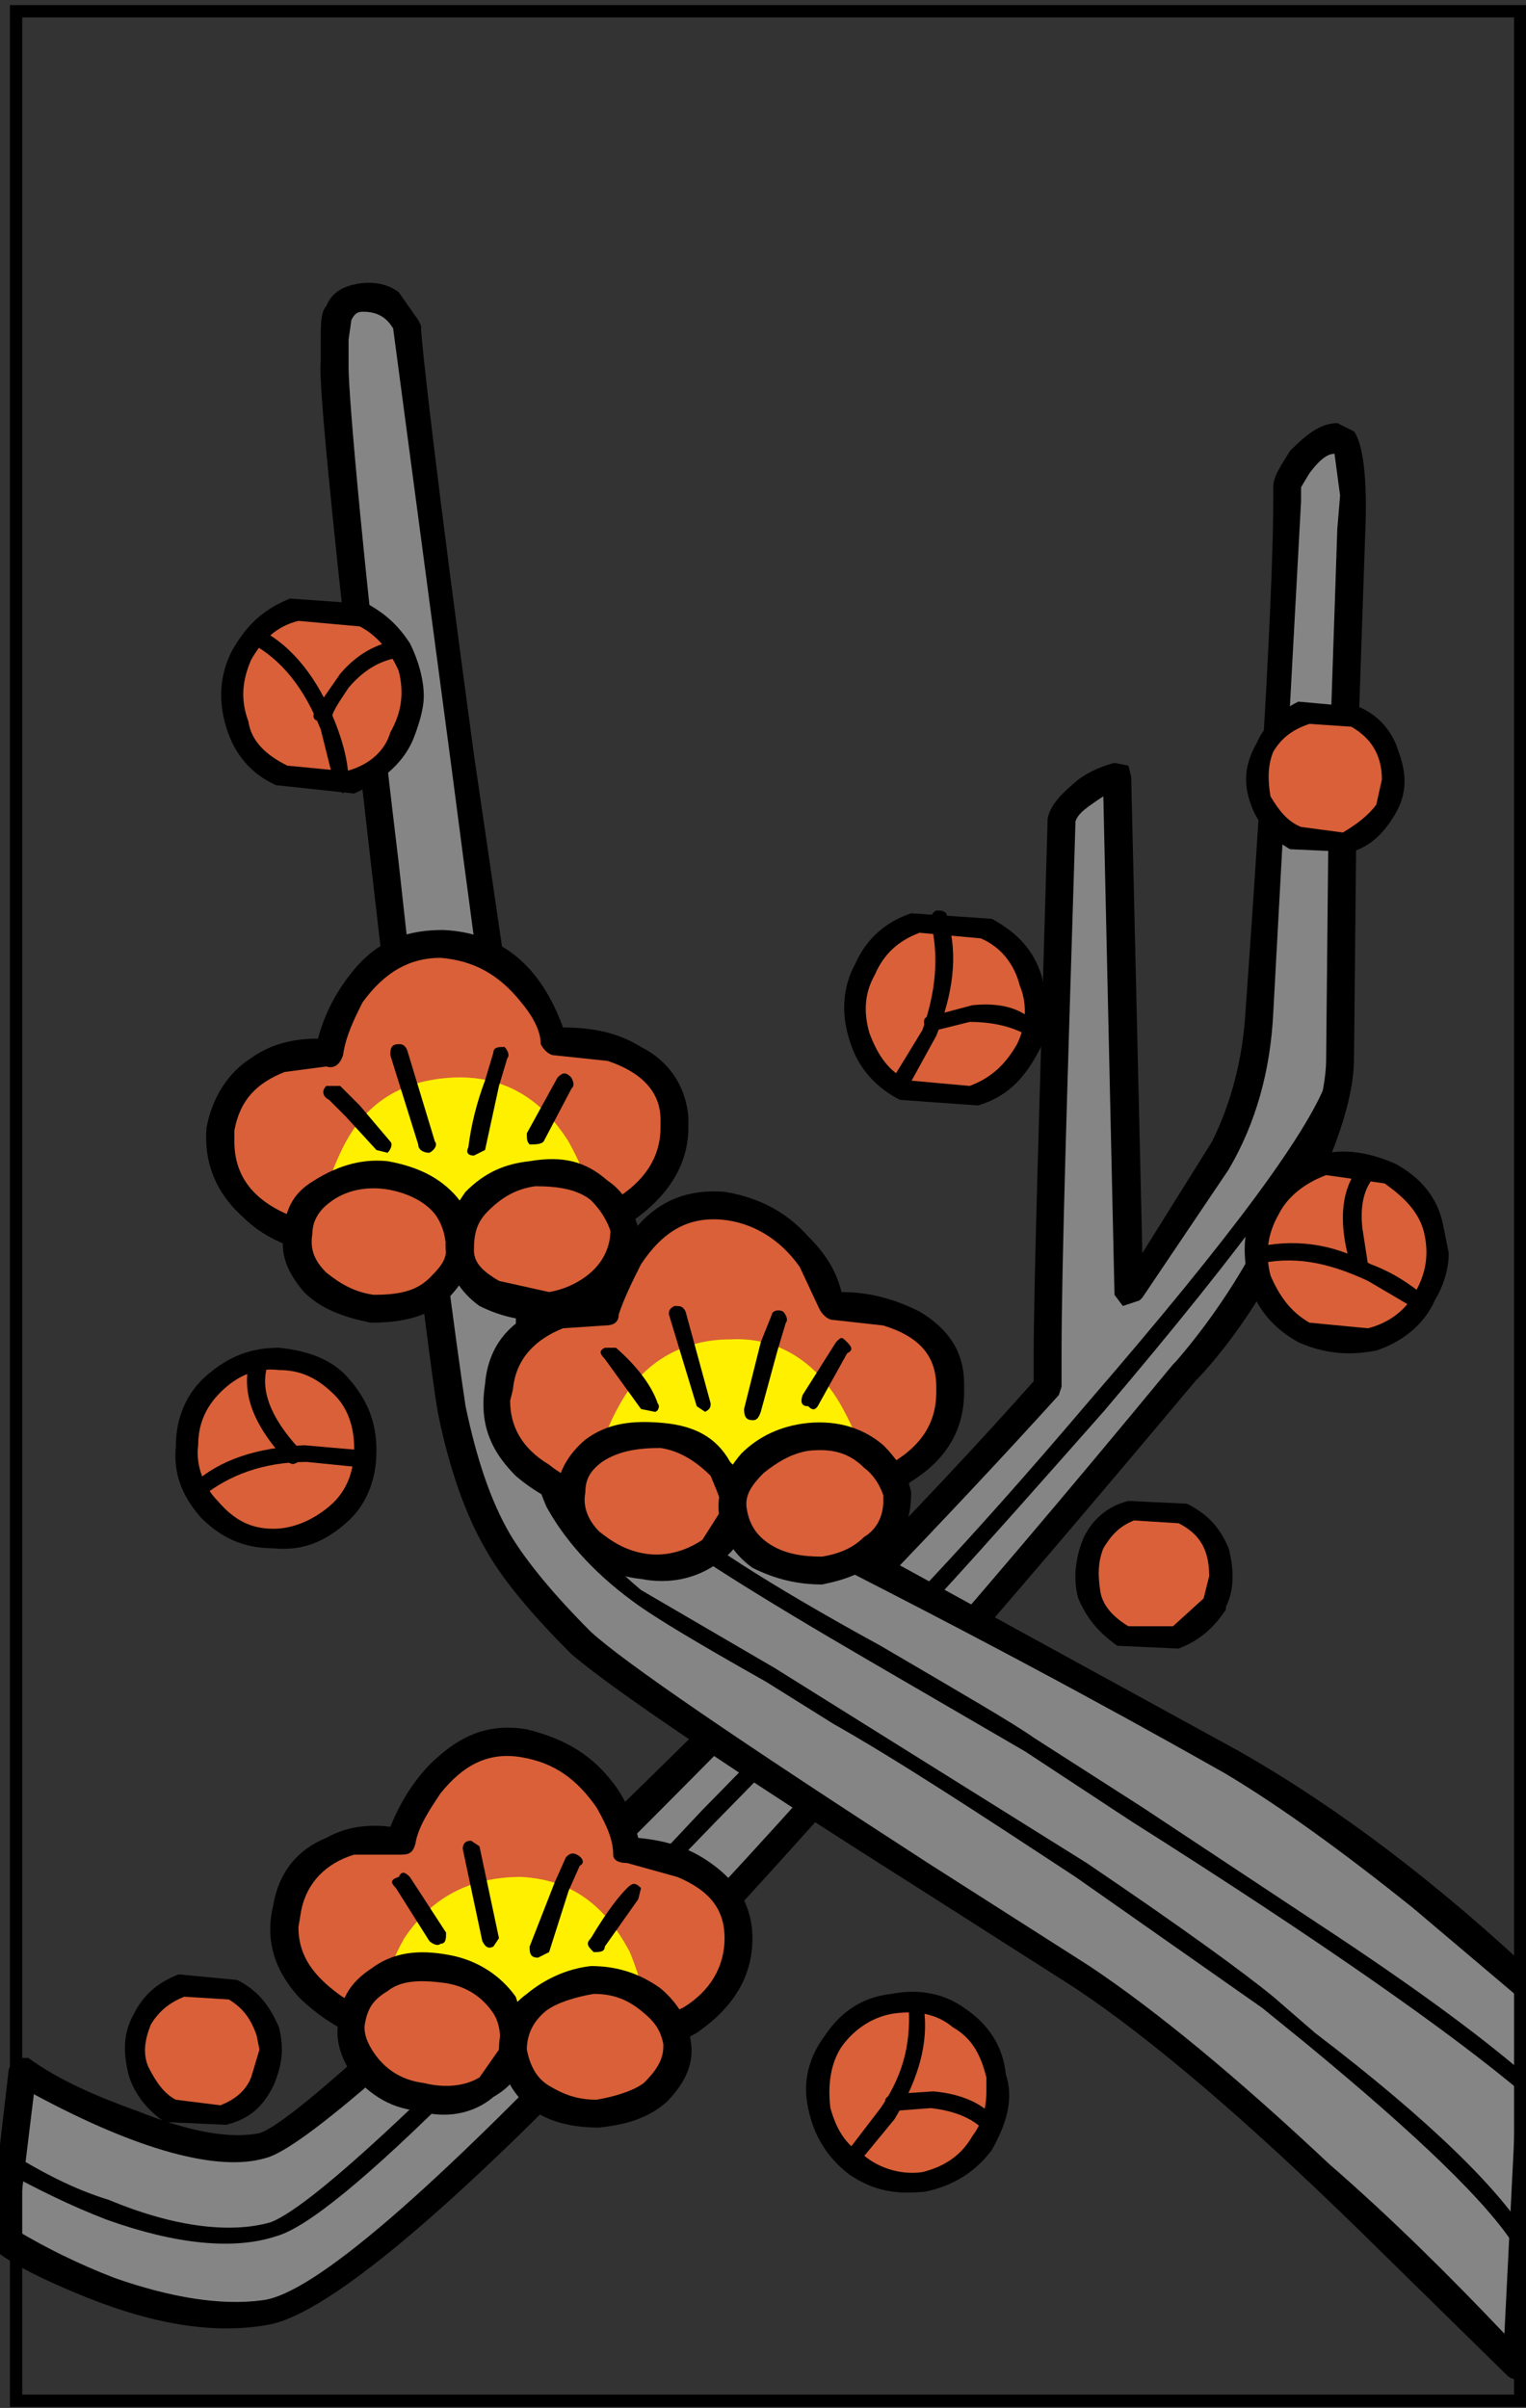 <?xml version="1.0" encoding="utf-8"?>
<!-- Generator: Adobe Illustrator 13.0.0, SVG Export Plug-In . SVG Version: 6.00 Build 14948)  -->
<!DOCTYPE svg PUBLIC "-//W3C//DTD SVG 1.1//EN" "http://www.w3.org/Graphics/SVG/1.1/DTD/svg11.dtd">
<svg version="1.1" id="圖層_1" xmlns="http://www.w3.org/2000/svg" xmlns:xlink="http://www.w3.org/1999/xlink" x="0px" y="0px"
	 width="372px" height="587px" viewBox="0 0 372 587" enable-background="new 0 0 372 587" xml:space="preserve">
<rect x="0" y="0" width="372" height="587" fill="#333333" stroke="none"/>
<g>
	<g>
		<path fill="#858585" d="M326.002,106.543c-2.718,0-4.753,2.029-7.471,4.071c-3.396,3.394-4.755,6.112-4.755,9.508l-6.789,126.957
			c-0.678,13.578-4.07,25.121-10.186,37.341l-21.721,31.229l-2.718-126.279l-6.79,2.718c-4.07,2.036-6.113,4.748-6.789,8.143
			c-2.72,67.895-3.396,114.745-3.396,137.829c-25.121,28.512-60.429,65.176-105.913,109.309
			c-48.885,48.202-78.079,73.331-85.551,76.043c-8.148,2.036-20.369,0-36.659-6.789l-22.41-11.543l-4.071,40.735
			c6.113,4.07,12.902,7.466,21.044,10.859c16.297,6.791,30.553,8.832,42.096,6.791c16.297-2.03,56.351-38.695,121.534-109.307
			c38.018-42.091,72.646-82.15,103.876-120.853c8.825-10.184,16.974-22.404,24.439-36.658c8.832-15.621,12.902-28.522,12.902-38.708
			l0.675-68.57l2.043-59.746C330.073,114.008,328.714,106.543,326.002,106.543z"/>
	</g>
</g>
<g>
	<g>
		<path d="M330.073,105.177l-4.071-2.029c-4.077,0-7.471,2.712-11.543,6.79c-2.035,3.395-4.077,6.106-4.077,8.818v3.395
			c0,16.974-2.036,58.394-6.79,124.929c-0.675,10.86-3.395,21.727-8.142,31.229l-16.974,27.157l-2.719-116.096l-0.677-2.718
			l-3.396-0.676c-2.72,0.676-6.112,2.042-8.83,4.071c-4.071,3.395-6.791,6.113-7.467,9.508
			c-2.037,71.289-3.396,114.068-3.396,130.358v6.789c-26.481,29.868-62.466,66.534-107.954,110.666
			c-46.843,46.174-74,70.613-80.79,72.647c-6.79,1.359-16.297,0-29.876-5.43c-9.501-3.396-19.009-7.467-26.474-12.902H3.505
			l-1.359,2.718l-4.754,40.736l1.36,3.396c4.071,3.395,12.219,7.466,22.403,11.537c16.973,6.789,31.229,8.832,43.455,6.789
			c15.614-2.028,50.92-32.581,105.237-90.976c35.981-38.701,76.036-84.866,121.526-139.183l0.684-0.684
			c9.501-10.184,17.648-23.08,24.438-37.342c8.826-16.974,13.579-30.552,13.579-40.737l0.677-67.894l2.043-59.739
			C333.468,116.044,332.108,107.896,330.073,105.177z M319.213,115.361c2.036-2.712,4.071-4.747,6.107-4.747l1.358,10.184
			l-0.678,8.142l-2.041,60.428l-0.677,68.57c0,9.508-4.071,21.734-12.902,37.341c-6.79,14.262-14.932,26.482-23.763,36.666
			l-0.677,0.677C235.02,394.41,190.213,445.33,151.512,485.383c-46.167,48.894-75.366,74.008-87.586,75.374
			c-10.184,1.354-22.404-0.688-35.982-5.438c-8.825-3.396-16.974-7.465-23.763-11.535l4.071-33.271
			c25.122,13.578,44.814,19.001,56.357,15.607c8.825-2.029,38.018-27.835,88.263-76.713c44.808-44.813,79.43-80.798,105.235-109.313
			l0.677-2.035v-8.147c0-21.052,1.358-63.817,3.394-129.682c0.678-2.029,2.719-3.395,6.789-6.107l2.721,121.526l2.035,2.719
			l4.07-1.354l0.684-0.683l21.045-31.236c6.789-11.536,10.184-24.439,10.859-38.017l6.79-124.929v-3.395L319.213,115.361z"/>
	</g>
</g>
<g>
	<g>
		<path d="M326.68,261.333c-1.358-0.676-2.719,0-2.719,0.684c-4.07,12.896-23.764,39.377-58.387,79.438
			c-30.553,35.982-51.598,57.71-61.781,66.535l-32.594,33.265c-59.063,63.146-94.369,96.417-105.236,100.488
			c-9.501,2.718-23.081,1.353-39.377-5.438c-8.825-2.706-16.291-6.791-23.08-10.859c-0.683-0.678-1.359-0.678-2.718,0.676
			c0,1.366,0,2.719,0.676,3.394c7.472,4.085,15.621,8.156,24.446,11.552c16.973,6.112,31.228,7.466,41.413,4.07
			c7.472-2.042,22.404-14.255,45.491-37.342l61.781-63.823l31.911-32.588c10.867-8.824,31.236-31.912,62.463-67.211
			c34.624-40.736,54.316-67.894,59.071-80.797C328.714,262.017,328.039,261.333,326.68,261.333z"/>
	</g>
</g>
<g>
	<g>
		<path fill="#858585" d="M81.584,88.203c-0.684,4.078,3.394,44.132,12.22,120.181c8.148,76.036,14.254,120.843,16.291,135.105
			c2.718,13.579,6.113,23.764,11.543,32.588c4.078,6.791,10.867,14.938,20.369,23.764c7.472,7.466,24.445,19.015,50.92,35.988
			l71.289,46.16c18.333,12.227,42.097,31.919,69.253,59.076l35.983,35.3l4.754-90.298c-25.799-23.764-50.244-42.771-74.008-56.352
			l-78.078-42.778l-64.499-33.946c-6.79-4.071-13.579-12.896-19.01-24.438c-4.753-10.186-8.148-21.045-10.184-32.589l-16.29-112.025
			c-8.149-65.183-12.902-100.482-12.902-104.553c-2.036-5.437-6.114-8.155-11.544-6.79c-3.395,0.676-5.43,2.029-6.106,5.424
			L81.584,88.203L81.584,88.203z"/>
	</g>
</g>
<g>
	<g>
		<path d="M97.198,71.23c-2.718-2.029-6.114-2.712-10.185-2.029c-3.395,0.677-6.113,2.029-7.472,5.424
			c-1.353,1.366-1.353,4.761-1.353,8.156v5.423c-0.683,4.761,3.395,45.498,12.219,122.21c8.826,76.726,14.255,121.533,16.291,133.76
			c2.719,13.578,6.79,25.115,11.544,33.266c4.078,7.472,11.543,16.289,21.051,25.797c9.501,8.148,37.341,27.159,83.508,56.357
			l39.377,25.115c18.334,12.226,41.413,31.912,68.571,58.387l36.666,35.989c0.676,0.676,2.035,1.354,3.395,0.676l2.035-2.719
			l4.754-90.974l-1.358-2.712c-25.798-24.446-50.238-42.778-74.001-56.357l-99.13-54.315l-43.447-23.086
			c-6.789-3.396-12.226-10.859-17.656-22.396c-4.754-9.508-8.149-20.369-10.185-31.919L115.53,183.94
			c-8.832-65.183-12.902-100.482-12.902-104.553l-0.676-1.365L97.198,71.23z M88.373,75.991c2.711,0,5.431,0.676,7.466,4.071
			l14.255,107.271c8.148,63.141,13.579,99.129,14.938,109.313c2.036,11.535,5.43,22.396,10.184,32.58
			c5.431,12.902,12.903,21.734,21.051,26.481l43.449,23.763c50.921,25.807,83.509,44.132,99.129,52.964
			c13.579,8.143,28.511,19.002,45.483,32.581l26.481,22.409l-4.07,81.476c-12.902-13.58-27.157-27.835-42.778-41.413
			c-22.403-21.053-42.09-37.344-58.387-48.209l-39.377-25.121c-46.167-29.877-74.008-48.88-82.156-56.354
			c-8.825-8.825-15.615-16.974-19.685-23.763c-4.754-8.148-8.149-18.333-10.867-31.234c-2.036-13.58-8.142-57.71-16.291-132.395
			c-8.825-73.317-12.22-114.054-12.22-120.843v-6.79l0.676-4.76C86.331,76.667,87.014,75.991,88.373,75.991z"/>
	</g>
</g>
<g>
	<g>
		<path d="M151.513,346.201l-2.035-2.713c-1.359,0-2.042,0.685-2.042,2.713l2.042,7.473c2.711,6.789,6.789,12.896,11.537,19.01
			c5.437,4.754,22.41,15.621,51.604,32.594l37.342,21.722l25.799,16.974c46.166,29.199,78.078,51.598,95.729,66.542h2.719
			c1.359-0.684,0.676-2.043,0-2.719c-11.543-10.184-27.158-21.728-47.525-35.306l-48.203-31.912l-26.48-16.974
			c-4.753-3.396-17.648-10.86-37.342-22.403c-28.517-15.615-44.806-26.475-50.244-31.912c-4.747-4.747-8.142-10.184-10.861-16.297
			L151.513,346.201z"/>
	</g>
</g>
<g>
	<g>
		<path d="M129.11,294.604c-2.042-0.677-2.718,0-2.718,1.359l-0.676,27.84c0,19.687,3.395,33.947,7.465,43.449
			c4.071,7.473,10.861,15.615,21.044,23.079c5.438,4.079,16.974,10.868,32.595,19.692l16.291,10.184
			c15.613,8.832,35.306,21.729,59.068,37.343l45.49,31.912l10.861,8.823c27.156,22.411,44.131,38.708,50.92,49.569l2.718,0.676
			l0.677-2.719c-6.789-11.536-23.763-28.511-52.279-50.244l-10.185-8.817c-7.465-6.114-22.403-16.974-45.483-32.594l-59.752-37.344
			l-16.291-10.184l-32.587-19.011c-8.831-7.472-15.621-14.938-19.692-22.403c-4.071-8.83-6.113-22.41-6.79-42.095l0.676-27.158
			L129.11,294.604z"/>
	</g>
</g>
<g>
	<g>
		<path fill="#D96038" d="M217.372,320.41l-14.263-2.043c-1.358-4.071-2.711-8.143-5.43-11.537
			c-5.431-8.154-12.903-11.55-21.728-12.902c-9.502-0.676-16.291,3.395-21.729,12.22c-3.394,4.078-5.43,9.5-6.789,13.578
			l-11.537,1.358c-8.831,2.037-13.579,8.144-14.262,16.974c-1.359,8.826,2.036,15.615,10.184,21.723l12.22,6.113l63.824-1.354
			c4.07-0.684,8.822-2.719,12.9-5.438c7.467-6.112,11.536-12.902,10.861-21.721C231.628,329.229,226.873,323.122,217.372,320.41z"/>
	</g>
</g>
<g>
	<g>
		<path d="M155.584,298.676c-4.754,4.762-8.148,10.186-10.184,17.656c-6.106-0.684-11.543,0.684-16.291,4.078
			c-6.113,3.395-10.185,8.816-10.867,16.974c-1.359,8.817,0.683,15.607,7.473,22.396c4.747,4.078,10.86,7.474,18.326,9.509
			l64.499-1.353c4.754-0.684,9.508-3.396,13.579-6.789c8.831-5.438,12.902-12.902,12.902-21.735v-2.027
			c0-8.155-4.071-13.579-10.86-17.657c-5.437-2.711-11.543-4.752-19.017-4.752c-1.353-5.433-4.069-9.51-8.142-13.58
			c-5.437-6.113-12.227-9.507-20.369-10.86C167.804,289.857,161.015,292.568,155.584,298.676z M137.251,323.805l10.185-0.683
			c2.042,0,3.395-0.685,3.395-2.712c1.358-4.078,3.394-8.156,5.437-12.229c5.43-8.142,11.537-11.535,19.686-10.859
			c7.472,0.677,14.262,4.748,19.009,11.537l4.754,10.185c0.684,1.366,2.035,2.72,3.395,2.72l12.221,1.358
			c8.831,2.712,12.902,7.472,12.902,14.937v1.354c0,10.186-6.791,16.975-21.045,21.734l-62.463,1.354
			c-3.395-0.678-7.473-2.719-10.867-5.432c-6.789-4.076-9.501-9.5-9.501-15.613l0.676-2.719
			C125.715,331.271,130.462,326.516,137.251,323.805z"/>
	</g>
</g>
<g>
	<g>
		<path fill="#FFF000" d="M150.831,342.807c-3.395,6.113-4.748,10.867-4.748,16.299c10.184,6.111,25.116,8.147,42.089,6.111
			l23.764-5.438c-1.353-5.424-3.396-10.859-6.789-16.973c-6.106-10.861-15.615-16.974-27.159-16.291
			C165.769,326.516,156.267,332.623,150.831,342.807z"/>
	</g>
</g>
<g>
	<g>
		<path fill="#D96038" d="M178.671,368.611c0.676-4.754-0.684-8.148-4.078-12.227c-3.395-3.395-8.143-5.424-13.579-6.105
			c-5.43-0.684-10.184,0-14.932,2.712c-4.077,2.718-6.789,6.112-6.789,10.866c-0.684,4.078,0.676,7.473,4.071,11.543
			s7.466,5.431,13.579,6.789c5.43,0.679,10.185-0.676,14.255-2.719C175.953,376.754,177.988,372.684,178.671,368.611z"/>
	</g>
</g>
<g>
	<g>
		<path d="M182.742,367.253c0-4.078-1.359-7.474-4.754-10.867c-3.394-6.106-8.825-8.817-16.291-9.501
			c-7.473-0.684-13.579,0-19.009,4.077c-4.078,3.396-6.79,8.144-6.79,12.213c-0.683,4.761,0.676,9.509,4.748,14.263
			c4.078,4.078,8.832,6.789,15.621,7.473c6.79,1.354,13.58,0,19.009-4.078c4.754-3.395,6.107-6.789,6.79-11.543L182.742,367.253z
			 M173.241,359.779c1.353,3.396,2.712,6.113,2.712,8.156l-4.754,7.465c-4.071,2.719-8.825,4.07-13.579,3.396
			c-4.747-0.678-8.142-2.72-11.537-5.438c-2.718-2.713-4.077-6.106-3.395-9.502c0-3.396,1.353-5.431,4.071-7.473
			c4.071-2.712,8.825-3.395,14.255-3.395C165.769,353.674,169.847,356.386,173.241,359.779z"/>
	</g>
</g>
<g>
	<g>
		<path fill="#D96038" d="M218.725,364.541c-0.677-4.762-2.711-8.155-6.789-10.867c-4.748-2.712-8.824-3.395-14.932-3.395
			c-5.438,0.683-10.184,2.712-13.579,6.105c-3.395,3.395-5.437,7.473-4.753,12.227c0.676,4.07,2.712,8.143,7.465,10.859
			c4.078,2.719,8.825,3.396,14.261,3.396c5.431-0.678,10.186-2.719,13.58-6.791C218.048,372.684,218.725,369.288,218.725,364.541z"
			/>
	</g>
</g>
<g>
	<g>
		<path d="M222.119,363.857c-0.678-4.078-3.395-8.148-6.789-11.543c-4.747-4.07-10.859-6.113-18.326-5.431
			c-6.789,0.683-12.227,3.396-16.298,7.472c-4.071,4.748-6.112,9.502-5.43,14.933c0.677,4.754,3.396,9.509,8.149,12.901
			c5.431,2.72,10.86,4.072,16.974,4.072c6.789-1.354,11.537-3.395,16.291-8.144C220.768,374.042,222.119,369.288,222.119,363.857z
			 M215.33,365.895c0,3.395-1.354,6.789-4.747,8.832c-2.718,2.711-6.112,4.07-10.185,4.746c-4.754,0-8.832-0.676-12.228-2.719
			c-3.395-2.027-5.43-4.747-6.106-8.818c-0.682-3.395,1.359-6.112,4.071-8.83c3.393-2.719,6.789-4.748,10.867-5.432
			c6.106-0.683,10.185,0.684,13.579,4.077c2.711,2.029,4.07,4.748,4.747,6.79L215.33,365.895L215.33,365.895z"/>
	</g>
</g>
<g>
	<g>
		<path d="M167.128,319.727c-0.677-1.358-1.359-1.358-2.719-1.358c-1.353,0.677-1.353,1.358-1.353,2.043l6.791,22.396l2.035,1.366
			c1.359-0.685,1.359-1.366,1.359-2.043L167.128,319.727z"/>
	</g>
</g>
<g>
	<g>
		<path d="M190.891,319.727c-1.359-0.683-2.719,0-2.719,0.685l-2.711,6.789l-4.078,16.29c0,2.035,0.682,2.712,2.042,2.712
			c0.677,0,1.353,0,2.036-2.028l4.068-14.945l2.037-6.789C192.25,321.764,191.566,320.41,190.891,319.727z"/>
	</g>
</g>
<g>
	<g>
		<path d="M206.505,329.911c1.36-0.685,1.36-1.359,0-2.712c-1.358-1.365-1.358-1.365-2.712,0l-8.148,12.896
			c-0.683,2.034,0,2.711,1.359,2.711c1.354,1.366,2.035,0.684,2.712-0.677L206.505,329.911z"/>
	</g>
</g>
<g>
	<g>
		<path d="M150.154,328.552h-2.718c-1.353,0.677-1.353,1.359,0,2.72l8.831,12.219l3.395,0.684c0.676,0,1.353-1.365,0.676-2.043
			C158.979,338.059,155.584,333.307,150.154,328.552z"/>
	</g>
</g>
<g>
	<g>
		<path fill="#D96038" d="M64.61,296.646c4.747,2.713,8.825,4.746,12.896,5.424l63.14-2.029c4.754-1.365,8.832-3.395,12.227-6.113
			c8.142-5.437,12.219-12.901,11.536-21.728c-0.676-7.472-5.43-13.579-14.931-16.973l-14.262-1.359
			c-1.359-4.07-2.712-8.142-5.43-11.537c-6.113-7.472-12.902-11.55-21.728-12.227c-9.501,0-16.974,4.072-22.404,12.903
			c-2.718,4.748-4.754,8.826-5.43,13.579l-12.22,1.353c-7.473,2.718-12.226,8.155-14.262,16.973
			C53.067,284.42,56.461,291.21,64.61,296.646z"/>
	</g>
</g>
<g>
	<g>
		<path d="M108.058,226.71c-8.148,0-14.938,2.042-21.044,8.831c-4.078,4.748-7.472,10.185-9.507,17.65
			c-6.107,0-11.543,1.353-16.291,4.747c-5.437,3.394-9.507,9.508-10.867,16.973c-0.676,8.155,2.036,15.621,8.824,21.733
			c4.754,4.748,10.868,7.467,17.657,8.818l65.176-2.027c4.754-1.365,8.825-3.396,13.579-6.791
			c8.148-6.113,12.219-13.579,12.219-21.733V272.2c-0.676-7.472-4.747-13.579-11.537-16.973c-5.437-3.394-11.543-4.753-19.016-4.753
			C131.821,235.542,122.32,227.387,108.058,226.71z M57.137,278.308v-2.711c1.359-7.472,5.431-11.544,12.22-14.263l10.185-1.351
			c2.042,0.675,3.394-0.677,4.077-2.719c0.676-4.747,2.712-8.825,4.754-12.903c5.431-7.466,11.537-10.86,19.009-10.86
			c8.148,0.676,14.255,4.071,19.686,10.86c3.394,4.078,4.753,7.473,4.753,10.184c0.683,1.366,2.036,2.719,3.395,2.719l12.903,1.358
			c8.148,2.712,12.896,7.473,12.896,14.263v2.028c0,9.508-6.79,16.975-20.368,21.733l-62.457,2.029
			C63.927,295.279,57.137,288.491,57.137,278.308z"/>
	</g>
</g>
<g>
	<g>
		<path fill="#FFF000" d="M78.189,295.964c11.536,6.106,25.798,7.474,43.448,5.431l23.087-6.113
			c-0.683-5.423-2.718-10.86-6.114-16.973c-6.789-10.861-16.29-16.291-28.516-15.607c-12.22,0.676-21.045,6.106-26.475,16.973
			C80.9,285.096,78.866,291.21,78.189,295.964z"/>
	</g>
</g>
<g>
	<g>
		<path fill="#D96038" d="M112.136,304.789c0-4.748-0.683-8.143-4.078-12.221c-4.071-3.394-8.148-5.43-14.254-6.106
			c-5.431-0.683-10.185,0.676-14.262,3.395c-4.748,2.711-6.79,6.106-6.79,10.184c-0.676,4.748,0.683,8.818,4.078,12.213
			c4.07,3.395,8.148,6.113,13.578,6.79c5.431,0,10.185-0.677,14.938-3.396C109.417,312.254,112.136,308.859,112.136,304.789z"/>
	</g>
</g>
<g>
	<g>
		<path d="M75.471,288.491c-4.071,2.719-6.113,6.788-6.113,11.55c-1.353,5.424,0.683,10.186,4.754,14.934
			c4.078,4.069,9.508,6.11,16.297,7.465c7.466,0,13.579-1.354,18.333-5.424c3.395-3.395,6.106-7.474,6.79-11.551v-2.027
			c0-4.078-1.359-8.156-4.078-11.55c-4.071-4.748-9.501-7.467-16.973-8.819C87.69,282.384,81.584,284.42,75.471,288.491z
			 M80.225,293.252c3.395-2.719,8.148-4.077,13.579-3.395c4.753,0.676,9.501,2.711,12.219,6.106
			c2.036,2.712,2.719,6.107,2.719,8.825c0,2.719-2.042,4.753-4.078,6.79c-3.394,3.395-8.148,4.068-13.579,4.068
			c-4.753-0.674-8.148-2.711-11.542-5.422c-2.712-2.719-4.071-5.438-3.395-9.508C76.147,297.999,77.506,295.279,80.225,293.252z"/>
	</g>
</g>
<g>
	<g>
		<path fill="#D96038" d="M152.189,299.359c-0.676-4.08-2.711-7.473-7.465-10.186c-4.078-2.712-8.825-4.079-14.938-2.712
			c-5.43,0.676-9.508,2.712-12.902,6.106c-3.395,4.079-4.747,7.473-4.747,12.221c0,4.07,2.711,8.148,6.789,10.859
			c4.748,2.719,9.501,3.396,14.932,2.719c5.437-1.354,10.184-2.719,13.579-6.788C150.831,308.184,152.189,304.111,152.189,299.359z"
			/>
	</g>
</g>
<g>
	<g>
		<path d="M116.883,318.367c5.437,2.718,11.543,4.07,17.656,3.396c6.107-1.354,10.861-3.396,14.938-6.789
			c3.395-4.072,6.106-8.826,6.106-13.58v-2.035c-1.36-4.754-3.396-8.825-7.466-11.544c-5.43-4.747-10.867-6.112-19.009-4.747
			c-6.113,0.677-10.867,2.712-15.621,7.466c-3.395,4.747-5.431,9.508-4.748,14.932C109.417,310.227,112.136,314.975,116.883,318.367
			z M121.637,312.254c-3.395-2.027-6.106-4.07-6.106-7.465c0-4.07,0.676-6.79,3.395-9.51c3.395-3.394,6.79-5.422,11.537-6.104
			c5.437,0,10.185,0.683,13.579,3.394c2.719,2.712,4.078,5.431,4.754,7.473c0,3.396-1.359,6.789-4.071,9.501
			c-2.718,2.712-6.79,4.754-10.867,5.432L121.637,312.254z"/>
	</g>
</g>
<g>
	<g>
		<path d="M99.234,255.91c-0.677-1.366-1.359-1.366-2.036-1.366c-2.036,0-2.036,1.366-2.036,2.719l6.79,21.727
			c0,1.359,1.353,2.036,2.711,2.036c1.359-0.677,2.036-2.036,1.359-2.719L99.234,255.91z"/>
	</g>
</g>
<g>
	<g>
		<path fill="#DA8E55" d="M116.207,279.673l6.113-21.734l-2.042,6.113L116.207,279.673z"/>
	</g>
</g>
<g>
	<g>
		<path d="M122.997,255.227c-1.36,0-2.719,0-2.719,1.359l-2.035,6.79c-2.036,5.43-3.395,10.86-4.071,16.297
			c-0.683,1.353,0,2.029,1.359,2.029l2.712-1.353l3.395-15.621l2.036-6.79C124.356,257.263,123.673,255.91,122.997,255.227z"/>
	</g>
</g>
<g>
	<g>
		<path d="M139.294,262.7c-1.359-1.367-2.042-1.367-3.395,0l-7.473,13.579c0,1.352,0,2.028,0.684,2.711c1.352,0,2.711,0,3.394-0.683
			l6.79-12.896C139.97,264.729,139.97,264.052,139.294,262.7z"/>
	</g>
</g>
<g>
	<g>
		<path d="M82.936,264.729c-1.352,0-2.036,0-3.394,0c-1.353,1.366-0.676,2.718,0.683,3.396l4.071,4.076l7.473,8.149l2.712,0.677
			c0.683-0.677,1.359-2.036,0.683-2.719l-7.473-8.819L82.936,264.729z"/>
	</g>
</g>
<g>
	<g>
		<path fill="#D96038" d="M167.128,492.856c8.825-4.754,12.902-11.543,12.902-20.367c0-8.149-4.077-14.264-13.579-18.332
			l-13.578-3.396l-4.078-11.536c-5.43-7.473-12.22-12.227-21.044-14.262c-8.825-1.359-16.297,2.035-23.087,10.185
			c-2.711,4.754-5.429,8.824-6.789,13.578H86.331c-8.825,2.035-14.255,7.474-16.291,16.291c-2.036,8.154,0.676,15.62,8.149,22.409
			c4.747,2.719,8.824,5.432,12.895,6.79l63.14,4.07C158.979,496.934,163.057,495.568,167.128,492.856z"/>
	</g>
</g>
<g>
	<g>
		<path d="M155.584,448.043c-1.36-5.424-3.396-10.185-6.79-14.255c-5.43-6.79-12.22-10.186-20.369-12.222
			c-8.148-1.358-14.938,0.685-21.728,6.791c-4.747,4.077-8.824,10.185-11.536,16.974c-5.437-0.683-10.867,0-15.621,2.712
			c-6.79,2.718-11.537,8.155-12.896,16.297c-2.035,8.149,0,15.621,6.106,22.411c4.754,4.746,10.184,8.142,16.974,10.86h1.359
			l63.824,4.07c4.754-1.354,10.184-3.396,14.939-6.113c8.824-6.105,13.578-13.579,13.578-23.079l0,0
			c0-7.474-3.395-13.58-10.184-18.332C168.486,450.761,163.057,448.726,155.584,448.043z M145.4,440.577
			c2.718,4.754,4.078,8.147,4.078,11.543c0,1.359,1.353,2.037,3.395,2.037l12.219,3.394c8.149,3.396,11.543,8.148,11.543,14.938l0,0
			c0,6.789-3.394,12.895-10.184,16.974l-12.227,5.43l-62.457-4.069c-3.395-1.359-6.79-2.72-10.184-5.438
			c-6.113-4.747-8.832-9.501-8.832-15.605l0.683-4.078c1.359-6.79,6.107-11.542,12.896-13.579h10.867c2.036,0,3.395,0,4.071-2.712
			c0.683-4.077,3.394-8.154,6.113-12.228c5.43-6.788,11.543-10.184,19.686-8.823C135.216,429.717,140.646,433.788,145.4,440.577z"/>
	</g>
</g>
<g>
	<g>
		<path fill="#FFF000" d="M93.12,487.426c10.185,7.467,23.763,10.187,42.096,9.508l23.087-3.394
			c-0.683-5.438-2.036-10.868-4.754-17.657c-6.112-11.543-14.254-17.656-26.48-18.332c-12.22,0-21.721,4.754-28.511,14.938
			C95.839,477.242,93.804,482.672,93.12,487.426z"/>
	</g>
</g>
<g>
	<g>
		<path fill="#D96038" d="M125.032,499.646c0.683-4.077,0-8.148-3.395-12.221c-2.712-4.07-7.466-6.789-12.896-7.465
			c-5.437-0.683-10.184-0.683-14.938,1.354c-4.078,2.719-6.79,6.111-7.473,10.184c-1.353,4.755,0,8.832,3.395,12.228
			c2.719,4.07,7.473,6.789,12.227,7.464l14.931-1.357C121.637,507.118,123.673,504.399,125.032,499.646z"/>
	</g>
</g>
<g>
	<g>
		<path d="M125.715,486.751c-3.395-4.762-8.832-8.831-16.298-10.185c-7.465-1.365-13.579-0.685-19.009,3.395
			c-4.077,2.711-6.789,6.106-7.472,10.861c-1.352,4.746-0.676,8.823,2.042,13.577c4.071,5.431,9.502,9.509,16.974,10.186
			c6.789,2.035,13.579,0.675,18.326-3.396c4.754-2.718,6.79-6.11,8.148-10.858l0.684-3.396L125.715,486.751z M89.049,492.856
			c0.676-3.395,2.035-5.432,5.431-7.474c3.395-2.712,8.148-2.712,13.578-2.028c5.431,0.678,9.508,3.396,12.22,7.468
			c1.359,2.034,2.042,5.43,1.359,8.823l-4.754,6.789c-3.395,2.035-8.142,2.713-13.579,1.359c-5.43-0.677-9.501-3.396-12.22-7.466
			C89.726,498.286,88.373,495.568,89.049,492.856z"/>
	</g>
</g>
<g>
	<g>
		<path fill="#D96038" d="M165.092,498.286c-0.683-4.07-2.036-8.143-6.113-10.86c-4.071-3.394-8.825-4.754-14.255-4.754
			c-5.43,0.685-10.867,2.036-14.262,5.433c-3.394,3.394-5.43,7.465-5.43,11.543c0.683,4.753,2.036,8.147,6.113,11.542
			c4.071,2.72,8.825,4.07,14.255,4.07c5.43-0.675,10.867-2.034,14.262-5.43C163.057,507.118,165.769,503.041,165.092,498.286z"/>
	</g>
</g>
<g>
	<g>
		<path d="M161.015,484.708c-4.748-3.395-10.184-5.43-16.974-5.43c-6.106,0.683-11.537,3.394-15.615,6.789
			c-4.753,3.396-6.789,8.147-6.789,13.579c0.683,5.431,2.719,10.184,7.473,14.262c4.747,3.395,10.184,4.747,16.973,4.747
			c6.106-0.676,11.537-2.035,16.291-6.113c4.078-4.071,6.79-8.817,6.113-14.256C167.804,492.856,165.769,488.779,161.015,484.708z
			 M144.724,486.067c4.754,0,8.149,1.357,11.543,4.076c3.395,2.713,4.748,4.748,5.43,8.143v0.678c0,3.396-2.035,6.113-4.754,8.831
			c-2.719,2.035-7.465,3.395-11.543,4.071c-4.754,0-8.149-1.354-11.543-3.396c-3.395-2.035-4.747-5.43-5.431-8.824
			c0-3.395,1.359-6.789,4.754-9.502C135.899,488.104,140.646,486.751,144.724,486.067z"/>
	</g>
</g>
<g>
	<g>
		<path d="M116.883,450.085l-2.036-1.359c-1.359,0-2.035,0.684-2.035,2.035l4.754,22.41c0.676,1.354,1.359,2.03,2.711,1.354
			l1.359-2.034L116.883,450.085z"/>
	</g>
</g>
<g>
	<g>
		<path fill="#DA8E55" d="M131.821,475.883l7.473-21.726l-2.719,5.436L131.821,475.883z"/>
	</g>
</g>
<g>
	<g>
		<path d="M140.646,452.12c-1.353-0.684-2.036,0-2.712,0.684l-2.719,6.105l-6.106,15.614c0,1.358,0,2.719,2.035,2.719l2.712-1.359
			l4.753-14.938l2.719-6.113C142.688,454.157,142.006,452.804,140.646,452.12z"/>
	</g>
</g>
<g>
	<g>
		<path d="M156.267,460.269c-1.359-1.358-2.042-1.358-3.394,0c-2.042,2.036-4.754,5.432-8.832,12.222
			c-1.353,1.358-0.676,2.034,0.683,3.394c1.359,0,2.712,0,2.712-1.358l8.148-11.536L156.267,460.269z"/>
	</g>
</g>
<g>
	<g>
		<path d="M99.91,457.551c-1.353-1.353-2.036-1.353-2.712,0c-2.036,0.676-2.036,1.358-0.683,2.718l8.148,12.902
			c0.684,0.678,2.036,1.354,2.719,0.678c1.359,0,1.359-1.358,1.359-2.719L99.91,457.551z"/>
	</g>
</g>
<g>
	<g>
		<path fill="#D96038" d="M98.557,179.861c2.712-5.424,2.712-10.86,1.353-16.974c-2.036-6.106-6.106-10.184-11.537-12.896
			l-16.974-0.683c-5.437,1.366-10.184,4.761-12.227,10.184c-2.711,6.113-3.394,11.55-2.036,16.974
			c2.036,6.112,6.114,10.184,10.868,12.902l16.973,1.359C91.084,188.692,95.163,184.622,98.557,179.861z"/>
	</g>
</g>
<g>
	<g>
		<path d="M70.717,145.914c-6.79,2.718-10.861,6.79-14.255,12.902c-2.718,5.437-3.395,11.544-1.359,18.333
			c2.035,6.79,6.113,11.543,12.219,14.262l19.009,2.029c6.113-2.712,11.543-6.789,14.262-12.896
			c1.359-3.395,2.712-7.472,2.712-10.867c0-4.071-1.353-8.818-3.395-12.896c-2.712-4.078-5.43-6.79-10.185-9.502L70.717,145.914z
			 M72.752,151.351l14.938,1.353c4.078,2.042,7.473,6.113,9.508,10.867c1.359,5.431,0.676,10.185-2.036,14.938
			c-1.359,4.747-5.437,8.142-10.867,9.507l-14.255-1.365c-5.43-2.712-8.825-6.106-9.508-10.86
			c-2.036-5.43-1.359-10.185,0.683-14.932C63.927,156.098,67.322,152.703,72.752,151.351z"/>
	</g>
</g>
<g>
	<g>
		<path d="M63.251,153.386l-2.719,0.683c-0.676,1.353,0,2.029,0.683,2.712c7.466,4.077,12.896,10.867,16.974,21.051l3.395,13.579
			l2.035,2.029l1.359-2.712c0-3.395-0.683-8.149-3.394-14.938C77.506,165.605,71.399,157.464,63.251,153.386z"/>
	</g>
</g>
<g>
	<g>
		<path d="M99.234,158.816l-2.036-2.718c-5.43,0.683-10.185,3.394-14.262,8.154l-6.106,8.819c-0.683,1.365-0.683,2.718,1.359,2.718
			c0.676,0.676,2.035,0.676,2.711-0.676c0-1.359,1.359-3.395,4.078-7.466c4.071-4.761,8.142-6.79,12.896-7.473L99.234,158.816z"/>
	</g>
</g>
<g>
	<g>
		<path fill="#D96038" d="M237.741,267.447c5.43-2.718,9.501-6.114,12.219-11.537c2.712-5.437,2.712-10.867,1.358-16.974
			c-2.043-5.437-6.113-10.184-10.866-12.226l-16.974-1.353c-5.432,2.029-10.186,5.423-12.896,10.86
			c-2.719,5.43-3.396,11.537-0.684,16.974c1.358,5.429,4.754,9.508,10.867,12.22L237.741,267.447z"/>
	</g>
</g>
<g>
	<g>
		<path d="M222.119,222.64c-6.105,2.035-10.86,6.113-13.579,12.219c-3.396,6.106-3.396,12.896-1.353,19.009
			c2.037,6.79,6.789,11.544,12.22,14.256l19.009,1.364c6.789-2.042,10.859-6.112,14.256-12.225c2.042-3.396,2.719-6.79,2.719-11.537
			l-1.358-7.473c-2.036-6.789-6.107-10.867-12.22-14.261L222.119,222.64z M213.294,237.571c2.036-4.748,5.431-8.142,10.867-10.184
			l14.932,1.366c4.755,2.028,8.149,6.106,9.509,11.536c2.035,4.754,1.358,10.185-0.678,14.255
			c-2.719,4.76-6.111,8.156-11.543,10.184l-14.938-1.353c-4.754-2.043-7.465-6.113-9.508-11.543
			C210.583,247.079,210.583,242.331,213.294,237.571z"/>
	</g>
</g>
<g>
	<g>
		<path d="M230.95,223.992c0-2.029-1.359-2.029-2.718-2.029c-1.359,0.677-1.359,2.029-1.359,2.712
			c2.036,8.148,1.359,16.974-2.034,26.475l-7.467,12.226c-0.685,1.353-0.685,2.036,0.676,2.718h2.72l7.465-13.578
			C232.303,242.331,233.662,232.823,230.95,223.992z"/>
	</g>
</g>
<g>
	<g>
		<path d="M237.057,245.043l-10.184,2.712c-1.359,0-2.034,0.683-1.359,2.718c0,0.676,1.359,1.359,2.719,0.676l8.148-2.029
			c6.105,0,10.861,1.353,14.256,3.395h2.717c0.679-0.683,0.679-1.366-0.682-2.719C249.275,245.726,243.848,244.36,237.057,245.043z"
			/>
	</g>
</g>
<g>
	<g>
		<path fill="#D96038" d="M349.766,299.359c-2.042-6.107-5.438-10.186-10.866-12.897c-5.432-3.395-11.544-4.078-16.975-2.042
			c-5.431,1.359-10.185,5.438-12.896,10.859c-2.72,4.762-3.396,10.186-2.042,16.3c2.042,5.437,5.437,10.185,10.185,13.577
			l16.975,1.359c6.11-1.359,10.183-4.754,13.577-10.867C350.442,310.227,351.118,305.465,349.766,299.359z"/>
	</g>
</g>
<g>
	<g>
		<path d="M340.257,283.745c-6.11-2.718-12.901-4.071-19.008-2.042c-6.113,1.365-11.544,6.112-14.938,11.55
			c-3.394,6.106-3.394,12.213-2.033,19.002c2.033,6.79,6.104,11.55,12.218,14.945c6.114,2.712,12.22,3.396,19.01,2.028
			c6.112-2.028,11.543-6.105,14.262-12.213c2.036-3.395,3.396-7.474,3.396-11.551l-1.358-6.789
			C350.442,291.887,346.371,287.139,340.257,283.745z M323.284,286.462l14.255,2.029c4.755,3.396,8.148,6.788,9.508,11.55
			c1.359,5.424,0.677,10.186-2.035,14.934c-2.036,4.069-6.112,7.465-11.544,8.83l-14.255-1.365
			c-4.754-2.713-7.473-6.791-9.508-11.537c-1.359-5.438-0.676-10.184,2.035-14.938C313.776,291.887,317.854,288.491,323.284,286.462
			z"/>
	</g>
</g>
<g>
	<g>
		<path d="M334.146,308.184c-10.186-5.431-19.011-6.111-28.512-4.07c-1.357,0.677-2.043,1.353-1.357,2.035l2.033,2.035
			c8.825-2.035,16.975-0.676,27.157,4.07l11.544,6.79h2.712c1.359-0.677,1.359-2.028,0-2.712
			C343.653,312.938,339.582,310.227,334.146,308.184z"/>
	</g>
</g>
<g>
	<g>
		<path d="M336.188,283.067c-1.359-1.365-2.72-1.365-3.395,0c-6.113,5.424-6.791,14.932-3.396,25.792
			c0.676,1.365,1.353,2.041,2.711,1.365c1.358,0,1.358-0.684,1.358-2.043l-1.358-8.822c-0.676-6.107,0.685-10.868,4.077-13.581
			C336.863,285.096,336.863,284.42,336.188,283.067z"/>
	</g>
</g>
<g>
	<g>
		<path fill="#D96038" d="M224.839,531.558c6.789-0.676,10.859-4.069,14.254-8.831c3.396-5.424,4.755-10.859,3.396-16.291
			c-0.676-6.105-3.396-10.866-8.143-14.261c-5.437-3.396-10.867-4.749-16.974-4.071c-5.437,1.359-10.185,4.754-13.579,9.509
			c-3.395,5.43-5.438,10.184-4.077,16.297c0.683,6.105,4.077,10.184,8.824,14.254C213.979,531.558,219.407,532.91,224.839,531.558z"
			/>
	</g>
</g>
<g>
	<g>
		<path d="M235.021,489.463c-4.754-3.396-10.86-4.755-17.649-3.396c-6.789,0.684-12.228,4.076-16.297,10.185
			c-4.071,5.431-5.431,11.543-4.071,17.656c1.354,6.789,4.747,12.213,10.184,16.297c6.106,4.071,11.537,4.747,18.326,4.071
			c6.789-1.366,12.229-4.763,16.299-10.186c3.394-6.111,5.431-12.226,3.394-18.34C244.529,498.964,241.135,493.54,235.021,489.463z
			 M218.048,490.822c5.431-0.679,10.185,0,14.255,3.394c4.754,2.718,6.79,6.79,8.149,12.22v3.396c0,4.755-1.359,8.148-3.396,10.867
			c-2.711,4.748-6.789,7.465-12.219,8.816c-4.755,0.69-10.186-0.675-14.256-4.068c-4.755-2.719-6.79-6.79-8.148-11.537
			c-0.684-5.438,0-10.867,2.711-14.944C208.54,494.216,213.294,491.497,218.048,490.822z"/>
	</g>
</g>
<g>
	<g>
		<path d="M224.839,487.426c0-0.675-0.678-1.357-2.037-1.357c-1.358,0-2.034,1.357-1.358,2.036
			c0.677,8.829-0.676,16.974-6.789,25.805l-8.825,11.537c-0.683,0.676-1.358,2.042-0.683,2.717c1.358,1.353,2.041,1.353,3.395,0
			l9.508-11.542C224.161,506.436,226.873,496.934,224.839,487.426z"/>
	</g>
</g>
<g>
	<g>
		<path d="M227.557,509.83l-10.185,0.684c-1.358,0.675-2.042,1.354-1.358,2.712c0,0.684,0.676,1.359,2.034,1.359l8.825-0.677
			c6.113,0.677,10.868,2.712,13.579,6.105h2.034c1.359-0.683,2.043-2.034,0.685-2.712
			C240.452,513.226,235.021,510.514,227.557,509.83z"/>
	</g>
</g>
<g>
	<g>
		<path fill="#D96038" d="M83.619,338.059c-4.077-4.752-9.508-6.111-15.614-6.787c-5.437-0.678-10.868,1.353-15.621,5.43
			c-4.071,4.076-6.79,9.501-7.466,15.613c0,5.438,2.036,11.543,6.113,15.621c4.071,4.748,9.501,6.791,15.614,6.791
			c6.106,0.676,11.544-1.367,15.614-5.438c4.754-4.071,6.113-9.508,6.79-15.614C89.726,347.568,87.69,342.807,83.619,338.059z"/>
	</g>
</g>
<g>
	<g>
		<path d="M84.978,336.018c-4.078-4.746-10.184-6.789-16.973-7.466c-6.79,0-12.226,2.042-17.656,6.79
			c-4.754,4.069-7.466,10.184-7.466,16.973c-0.683,6.791,1.359,12.228,6.107,17.65c4.754,4.762,10.184,7.473,17.656,7.473
			c6.79,0.683,12.22-1.359,17.65-6.106c4.754-4.077,7.473-10.185,7.473-17.656C91.768,346.885,89.726,341.454,84.978,336.018z
			 M68.005,333.988c5.43,0,9.501,2.029,13.579,6.105c3.394,3.395,4.747,8.149,4.747,12.896c0,6.113-2.036,10.865-6.106,14.262
			c-4.078,3.395-8.825,5.43-13.579,5.43c-5.43,0-9.508-2.035-13.579-6.789c-3.395-3.395-5.43-8.824-4.754-13.578
			c0-5.431,2.036-9.508,5.43-12.903C57.821,335.342,62.568,333.307,68.005,333.988z"/>
	</g>
</g>
<g>
	<g>
		<path d="M74.111,352.314c-11.543,0.677-20.368,3.395-27.157,9.508c-1.36,1.353-1.36,2.035-0.676,2.719
			c0.676,1.354,2.035,1.354,3.395,0c6.106-4.762,14.255-8.155,25.122-8.155l13.579,1.365l2.711-1.365c0-0.677,0-2.028-1.359-2.712
			L74.111,352.314z"/>
	</g>
</g>
<g>
	<g>
		<path d="M63.927,329.229c-1.359,0-2.712,0-2.712,1.365c-2.719,8.143,0,16.291,8.825,25.792c1.359,0.683,1.359,0.683,2.711,0
			c1.359-1.353,1.359-2.712,0-3.395c-6.789-7.466-9.501-14.255-7.465-20.368C65.963,330.594,65.287,329.911,63.927,329.229z"/>
	</g>
</g>
<g>
	<g>
		<path fill="#D96038" d="M63.927,507.118c2.036-3.395,2.718-7.473,0.683-12.227c-0.683-4.748-4.078-7.467-7.473-9.509
			l-12.896-1.352c-4.078,2.035-7.472,4.07-9.508,8.143c-2.035,4.077-2.035,8.154-1.359,12.226c1.359,4.748,4.754,7.467,8.149,10.186
			l12.903,0.675C59.173,513.908,61.892,511.188,63.927,507.118z"/>
	</g>
</g>
<g>
	<g>
		<path d="M68.005,494.216c-2.042-4.753-4.754-8.832-10.184-11.544l-14.262-1.357c-5.43,2.042-8.825,5.438-10.86,9.509
			c-2.719,4.746-2.719,9.507-1.359,14.93c1.359,4.762,4.753,8.833,8.824,11.551l14.938,0.678c5.43-1.359,8.825-4.071,11.543-9.51
			C68.681,503.725,69.357,499.646,68.005,494.216z M36.77,493.54c2.036-3.396,4.754-5.438,8.148-6.789l10.861,0.675
			c3.394,2.037,5.437,4.749,6.79,8.826l0.683,3.396l-2.036,6.788c-1.359,3.396-4.078,5.432-7.472,6.79l-10.861-1.358
			c-2.718-1.354-4.754-4.071-6.789-8.143C34.734,500.329,35.41,496.934,36.77,493.54z"/>
	</g>
</g>
<g>
	<g>
		<path fill="#D96038" d="M337.539,196.834c2.718-4.071,2.718-8.142,1.359-12.896c-2.035-4.078-4.754-7.472-8.825-9.501
			l-12.221-0.683c-4.754,2.036-7.472,4.078-9.508,8.824c-2.035,4.072-2.035,7.466-0.676,12.227c1.359,4.748,4.07,7.466,8.149,9.502
			l12.895,0.683C332.793,203.624,336.188,200.912,337.539,196.834z"/>
	</g>
</g>
<g>
	<g>
		<path d="M340.257,198.2c2.719-4.761,2.719-9.508,0.678-14.945c-1.353-4.747-4.747-8.818-9.501-10.86l-14.938-1.353
			c-4.07,2.029-8.148,5.424-10.185,10.184c-2.719,4.748-3.394,9.501-1.358,14.931c1.358,4.072,4.754,8.149,9.508,10.86l14.938,0.683
			C334.146,206.342,337.539,202.948,340.257,198.2z M319.213,176.466l10.186,0.683c4.748,2.712,7.466,6.79,7.466,12.896
			l-1.359,6.113c-2.036,2.719-4.754,4.754-8.148,6.79l-10.184-1.353c-3.396-1.366-5.432-4.078-7.467-7.473
			c-0.676-4.078-0.676-7.472,0.677-10.868C312.424,179.861,315.136,177.832,319.213,176.466z"/>
	</g>
</g>
<g>
	<g>
		<path fill="#D96038" d="M266.25,376.077c-1.354,4.754-2.035,8.149-0.676,12.901c2.035,4.072,4.07,7.467,8.824,9.51l12.221,1.353
			c4.754-2.036,7.472-4.748,9.508-8.825c2.035-4.078,2.035-8.146,0.676-12.896c-1.353-4.077-4.07-7.472-8.142-8.831l-12.902-1.354
			C271.688,369.288,268.968,372.684,266.25,376.077z"/>
	</g>
</g>
<g>
	<g>
		<path d="M264.215,374.727c-2.035,4.746-2.711,10.184-1.357,14.931c2.041,4.755,4.752,8.147,9.508,11.544l14.938,0.682
			c5.43-2.041,8.825-5.438,11.543-9.508V391.7c2.035-4.079,2.035-8.831,0.678-14.263c-2.037-4.754-4.754-8.148-10.186-10.867
			l-14.255-0.676C269.646,367.253,266.25,370.646,264.215,374.727z M268.293,388.305c-0.684-4.078-0.684-7.474,0.675-10.867
			c2.037-3.396,4.072-5.431,7.468-6.789l10.866,0.683c5.431,2.712,7.466,6.789,7.466,12.896l-1.358,5.431l-7.466,6.788h-10.86
			C271.688,394.411,268.968,391.699,268.293,388.305z"/>
	</g>
</g>
<path id="PATH77" fill="none" stroke="#000000" stroke-width="3" stroke-miterlimit="100" d="M370.59,585.26H3.92V2.74h366.67
	V585.26L370.59,585.26z"/>
</svg>
